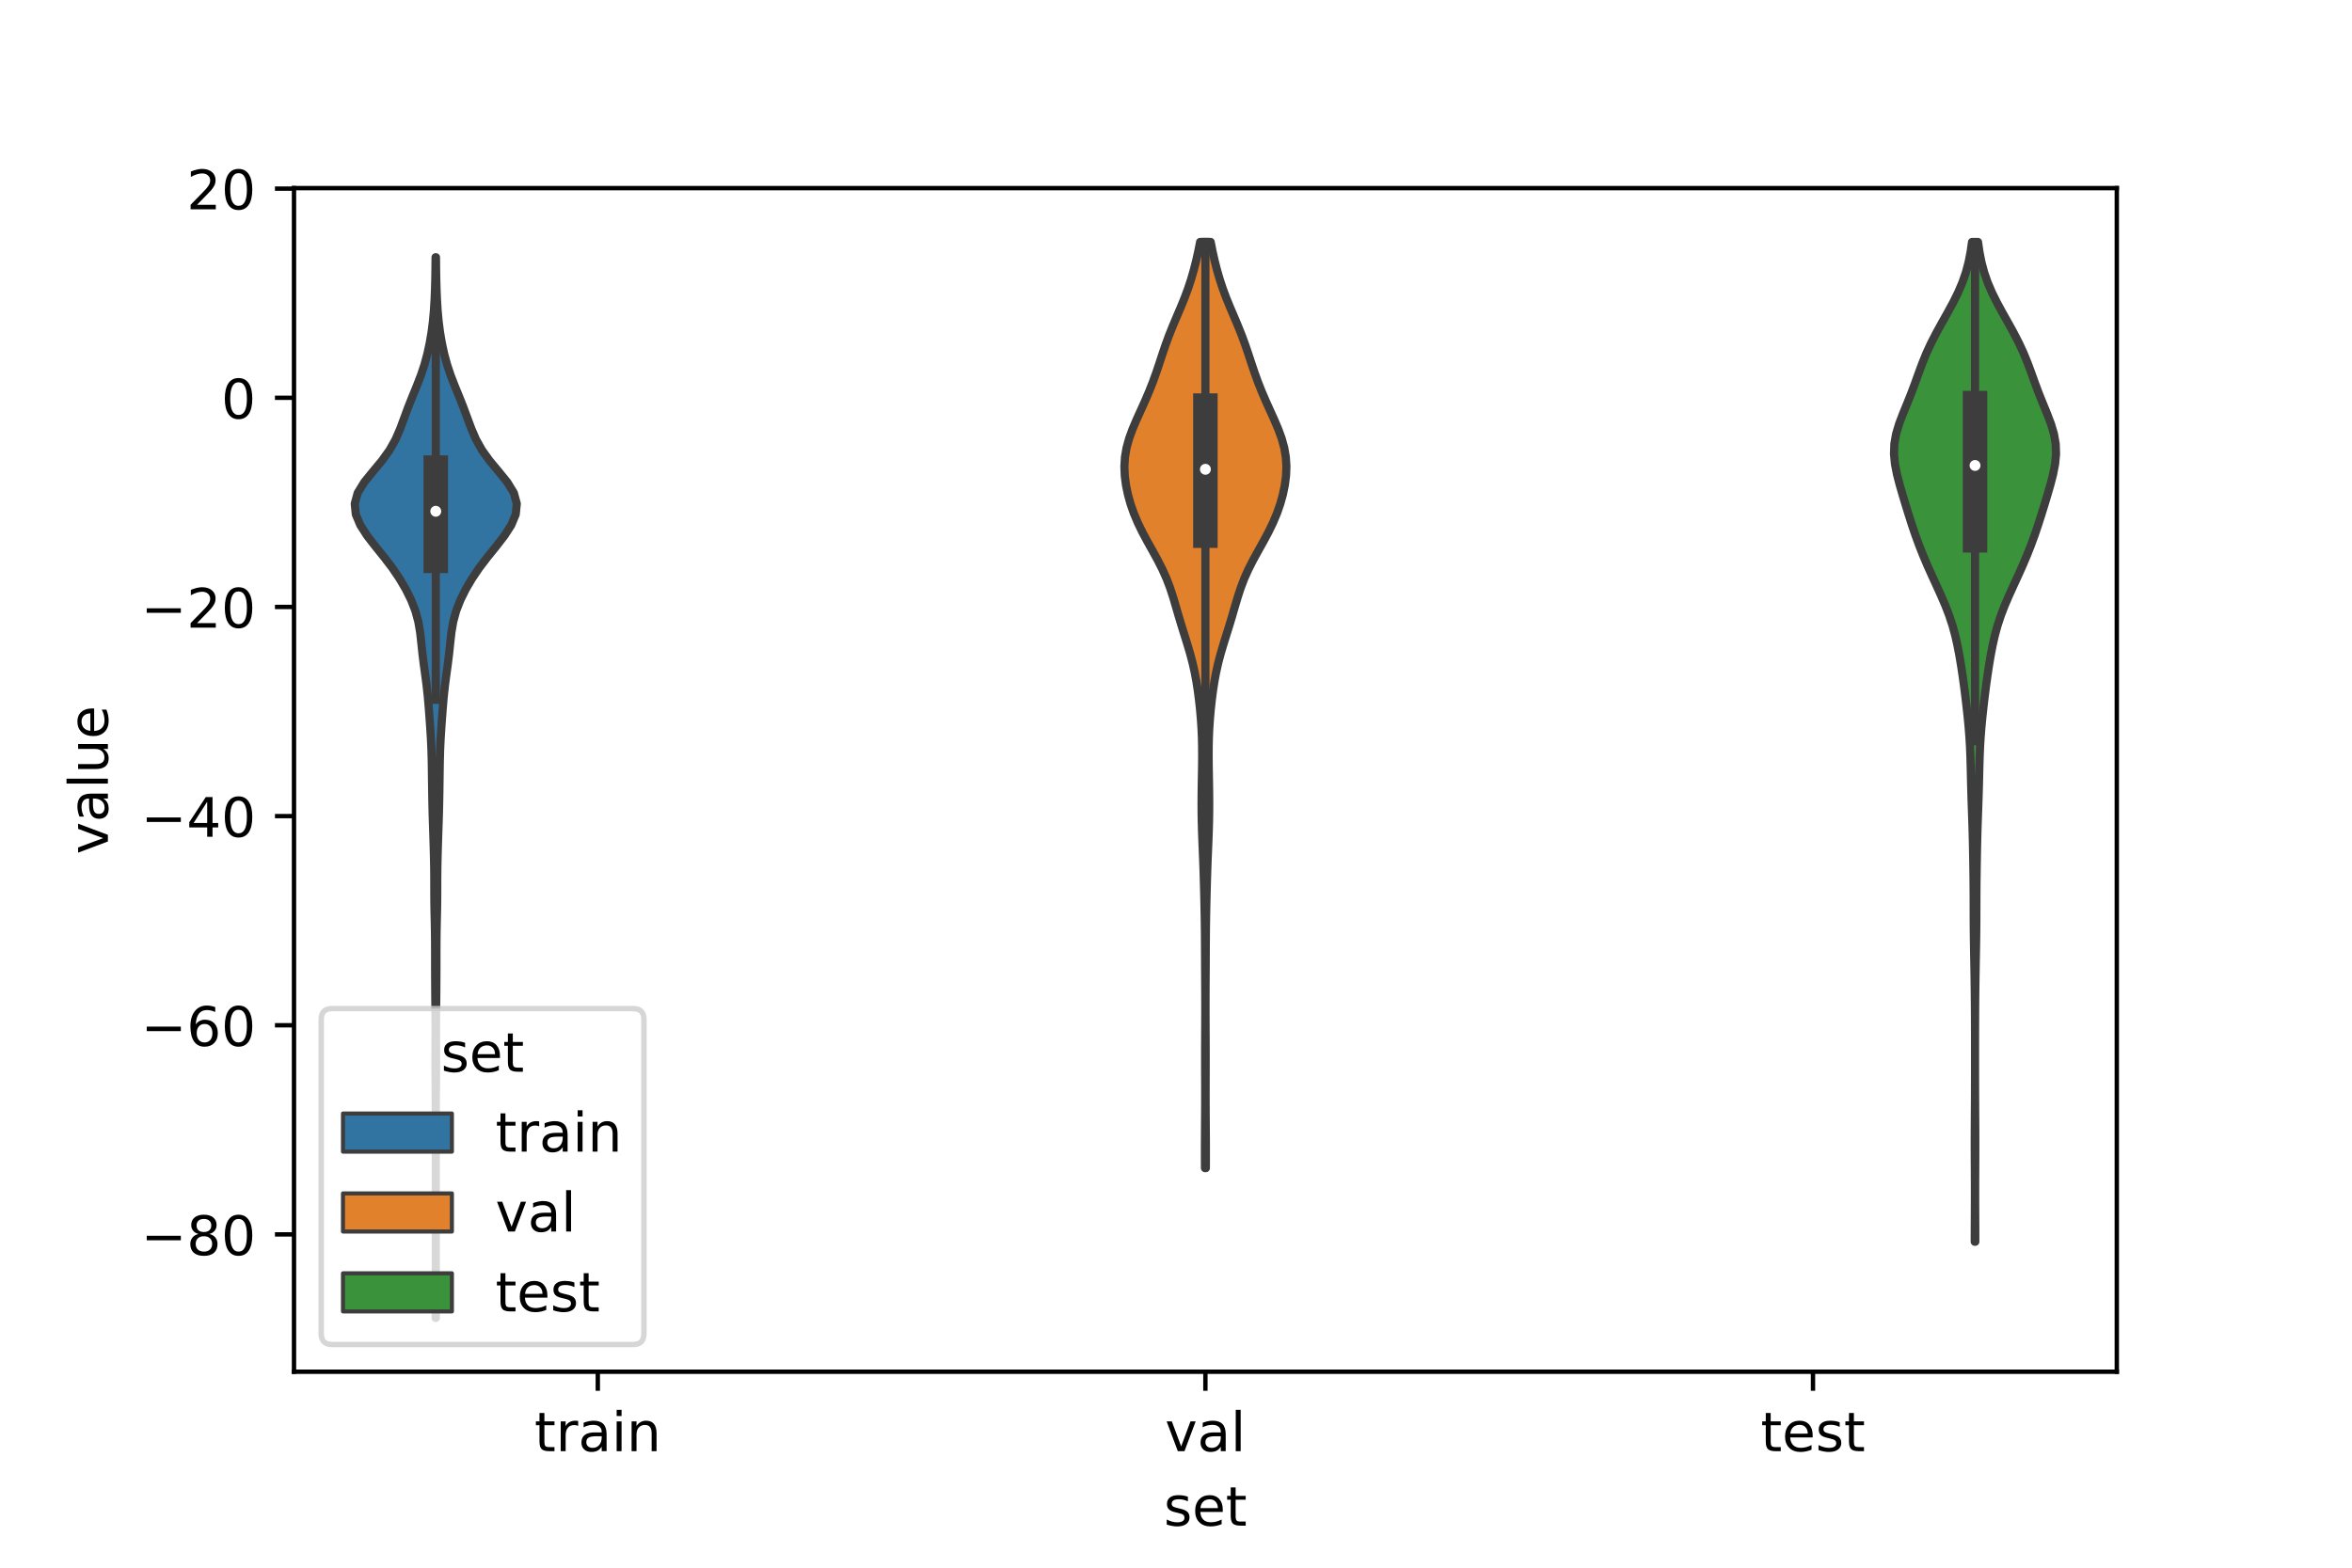 <?xml version="1.0" encoding="utf-8" standalone="no"?>
<!DOCTYPE svg PUBLIC "-//W3C//DTD SVG 1.1//EN"
  "http://www.w3.org/Graphics/SVG/1.1/DTD/svg11.dtd">
<!-- Created with matplotlib (https://matplotlib.org/) -->
<svg height="288pt" version="1.1" viewBox="0 0 432 288" width="432pt" xmlns="http://www.w3.org/2000/svg" xmlns:xlink="http://www.w3.org/1999/xlink">
 <defs>
  <style type="text/css">*{stroke-linecap:butt;stroke-linejoin:round;}</style>
 </defs>
 <g id="figure_1">
  <g id="patch_1">
   <path d="M 0 288 
L 432 288 
L 432 0 
L 0 0 
z
" style="fill:#ffffff;"/>
  </g>
  <g id="axes_1">
   <g id="patch_2">
    <path d="M 54 252 
L 388.8 252 
L 388.8 34.56 
L 54 34.56 
z
" style="fill:#ffffff;"/>
   </g>
   <g id="PolyCollection_1">
    <defs>
     <path d="M 80.056 -45.884 
L 80.024 -45.884 
L 80.026 -47.852 
L 80.031 -49.82 
L 80.035 -51.788 
L 80.038 -53.757 
L 80.04 -55.725 
L 80.04 -57.693 
L 80.04 -59.662 
L 80.04 -61.63 
L 80.04 -63.598 
L 80.04 -65.566 
L 80.04 -67.535 
L 80.04 -69.503 
L 80.04 -71.471 
L 80.04 -73.44 
L 80.04 -75.408 
L 80.04 -77.376 
L 80.04 -79.344 
L 80.039 -81.313 
L 80.036 -83.281 
L 80.029 -85.249 
L 80.016 -87.218 
L 80 -89.186 
L 79.986 -91.154 
L 79.98 -93.122 
L 79.986 -95.091 
L 79.996 -97.059 
L 79.999 -99.027 
L 79.99 -100.995 
L 79.971 -102.964 
L 79.95 -104.932 
L 79.934 -106.9 
L 79.924 -108.869 
L 79.918 -110.837 
L 79.917 -112.805 
L 79.912 -114.773 
L 79.892 -116.742 
L 79.853 -118.71 
L 79.807 -120.678 
L 79.777 -122.647 
L 79.769 -124.615 
L 79.767 -126.583 
L 79.749 -128.551 
L 79.709 -130.52 
L 79.656 -132.488 
L 79.595 -134.456 
L 79.529 -136.425 
L 79.468 -138.393 
L 79.42 -140.361 
L 79.384 -142.329 
L 79.355 -144.298 
L 79.329 -146.266 
L 79.298 -148.234 
L 79.245 -150.202 
L 79.155 -152.171 
L 79.032 -154.139 
L 78.893 -156.107 
L 78.744 -158.076 
L 78.575 -160.044 
L 78.363 -162.012 
L 78.107 -163.98 
L 77.836 -165.949 
L 77.593 -167.917 
L 77.387 -169.885 
L 77.165 -171.854 
L 76.828 -173.822 
L 76.291 -175.79 
L 75.523 -177.758 
L 74.549 -179.727 
L 73.396 -181.695 
L 72.064 -183.663 
L 70.561 -185.632 
L 68.969 -187.6 
L 67.445 -189.568 
L 66.176 -191.536 
L 65.355 -193.505 
L 65.16 -195.473 
L 65.698 -197.441 
L 66.901 -199.409 
L 68.497 -201.378 
L 70.137 -203.346 
L 71.555 -205.314 
L 72.661 -207.283 
L 73.512 -209.251 
L 74.241 -211.219 
L 74.971 -213.187 
L 75.753 -215.156 
L 76.561 -217.124 
L 77.322 -219.092 
L 77.976 -221.061 
L 78.506 -223.029 
L 78.928 -224.997 
L 79.262 -226.965 
L 79.515 -228.934 
L 79.695 -230.902 
L 79.818 -232.87 
L 79.9 -234.839 
L 79.953 -236.807 
L 79.984 -238.775 
L 80.002 -240.743 
L 80.078 -240.743 
L 80.078 -240.743 
L 80.096 -238.775 
L 80.127 -236.807 
L 80.18 -234.839 
L 80.262 -232.87 
L 80.385 -230.902 
L 80.565 -228.934 
L 80.818 -226.965 
L 81.152 -224.997 
L 81.574 -223.029 
L 82.104 -221.061 
L 82.758 -219.092 
L 83.519 -217.124 
L 84.327 -215.156 
L 85.109 -213.187 
L 85.839 -211.219 
L 86.568 -209.251 
L 87.419 -207.283 
L 88.525 -205.314 
L 89.943 -203.346 
L 91.583 -201.378 
L 93.179 -199.409 
L 94.382 -197.441 
L 94.92 -195.473 
L 94.725 -193.505 
L 93.904 -191.536 
L 92.635 -189.568 
L 91.111 -187.6 
L 89.519 -185.632 
L 88.016 -183.663 
L 86.684 -181.695 
L 85.531 -179.727 
L 84.557 -177.758 
L 83.789 -175.79 
L 83.252 -173.822 
L 82.915 -171.854 
L 82.693 -169.885 
L 82.487 -167.917 
L 82.244 -165.949 
L 81.973 -163.98 
L 81.717 -162.012 
L 81.505 -160.044 
L 81.336 -158.076 
L 81.187 -156.107 
L 81.048 -154.139 
L 80.925 -152.171 
L 80.835 -150.202 
L 80.782 -148.234 
L 80.751 -146.266 
L 80.725 -144.298 
L 80.696 -142.329 
L 80.66 -140.361 
L 80.612 -138.393 
L 80.551 -136.425 
L 80.485 -134.456 
L 80.424 -132.488 
L 80.371 -130.52 
L 80.331 -128.551 
L 80.313 -126.583 
L 80.311 -124.615 
L 80.303 -122.647 
L 80.273 -120.678 
L 80.227 -118.71 
L 80.188 -116.742 
L 80.168 -114.773 
L 80.163 -112.805 
L 80.162 -110.837 
L 80.156 -108.869 
L 80.146 -106.9 
L 80.13 -104.932 
L 80.109 -102.964 
L 80.09 -100.995 
L 80.081 -99.027 
L 80.084 -97.059 
L 80.094 -95.091 
L 80.1 -93.122 
L 80.094 -91.154 
L 80.08 -89.186 
L 80.064 -87.218 
L 80.051 -85.249 
L 80.044 -83.281 
L 80.041 -81.313 
L 80.04 -79.344 
L 80.04 -77.376 
L 80.04 -75.408 
L 80.04 -73.44 
L 80.04 -71.471 
L 80.04 -69.503 
L 80.04 -67.535 
L 80.04 -65.566 
L 80.04 -63.598 
L 80.04 -61.63 
L 80.04 -59.662 
L 80.04 -57.693 
L 80.04 -55.725 
L 80.042 -53.757 
L 80.045 -51.788 
L 80.049 -49.82 
L 80.054 -47.852 
L 80.056 -45.884 
z
" id="mb53b1b2ef1" style="stroke:#3d3d3d;stroke-width:1.5;"/>
    </defs>
    <g clip-path="url(#pff5c553123)">
     <use style="fill:#3274a1;stroke:#3d3d3d;stroke-width:1.5;" x="0" xlink:href="#mb53b1b2ef1" y="288"/>
    </g>
   </g>
   <g id="PolyCollection_2">
    <defs>
     <path d="M 221.48 -73.402 
L 221.32 -73.402 
L 221.312 -75.121 
L 221.311 -76.84 
L 221.317 -78.559 
L 221.327 -80.277 
L 221.339 -81.996 
L 221.351 -83.715 
L 221.358 -85.434 
L 221.361 -87.152 
L 221.358 -88.871 
L 221.353 -90.59 
L 221.349 -92.308 
L 221.348 -94.027 
L 221.351 -95.746 
L 221.358 -97.465 
L 221.367 -99.183 
L 221.374 -100.902 
L 221.377 -102.621 
L 221.376 -104.34 
L 221.37 -106.058 
L 221.361 -107.777 
L 221.351 -109.496 
L 221.342 -111.214 
L 221.335 -112.933 
L 221.326 -114.652 
L 221.315 -116.371 
L 221.296 -118.089 
L 221.269 -119.808 
L 221.234 -121.527 
L 221.195 -123.246 
L 221.151 -124.964 
L 221.103 -126.683 
L 221.048 -128.402 
L 220.986 -130.12 
L 220.917 -131.839 
L 220.846 -133.558 
L 220.783 -135.277 
L 220.734 -136.995 
L 220.705 -138.714 
L 220.697 -140.433 
L 220.708 -142.151 
L 220.732 -143.87 
L 220.763 -145.589 
L 220.791 -147.308 
L 220.807 -149.026 
L 220.8 -150.745 
L 220.762 -152.464 
L 220.686 -154.183 
L 220.571 -155.901 
L 220.421 -157.62 
L 220.235 -159.339 
L 220.014 -161.057 
L 219.75 -162.776 
L 219.431 -164.495 
L 219.045 -166.214 
L 218.592 -167.932 
L 218.083 -169.651 
L 217.546 -171.37 
L 217.009 -173.089 
L 216.492 -174.807 
L 215.993 -176.526 
L 215.485 -178.245 
L 214.924 -179.963 
L 214.271 -181.682 
L 213.504 -183.401 
L 212.63 -185.12 
L 211.685 -186.838 
L 210.725 -188.557 
L 209.805 -190.276 
L 208.971 -191.995 
L 208.249 -193.713 
L 207.649 -195.432 
L 207.17 -197.151 
L 206.813 -198.869 
L 206.59 -200.588 
L 206.52 -202.307 
L 206.626 -204.026 
L 206.92 -205.744 
L 207.397 -207.463 
L 208.025 -209.182 
L 208.756 -210.901 
L 209.536 -212.619 
L 210.313 -214.338 
L 211.051 -216.057 
L 211.732 -217.775 
L 212.354 -219.494 
L 212.933 -221.213 
L 213.499 -222.932 
L 214.083 -224.65 
L 214.714 -226.369 
L 215.4 -228.088 
L 216.127 -229.807 
L 216.861 -231.525 
L 217.563 -233.244 
L 218.204 -234.963 
L 218.772 -236.681 
L 219.269 -238.4 
L 219.706 -240.119 
L 220.092 -241.838 
L 220.43 -243.556 
L 222.37 -243.556 
L 222.37 -243.556 
L 222.708 -241.838 
L 223.094 -240.119 
L 223.531 -238.4 
L 224.028 -236.681 
L 224.596 -234.963 
L 225.237 -233.244 
L 225.939 -231.525 
L 226.673 -229.807 
L 227.4 -228.088 
L 228.086 -226.369 
L 228.717 -224.65 
L 229.301 -222.932 
L 229.867 -221.213 
L 230.446 -219.494 
L 231.068 -217.775 
L 231.749 -216.057 
L 232.487 -214.338 
L 233.264 -212.619 
L 234.044 -210.901 
L 234.775 -209.182 
L 235.403 -207.463 
L 235.88 -205.744 
L 236.174 -204.026 
L 236.28 -202.307 
L 236.21 -200.588 
L 235.987 -198.869 
L 235.63 -197.151 
L 235.151 -195.432 
L 234.551 -193.713 
L 233.829 -191.995 
L 232.995 -190.276 
L 232.075 -188.557 
L 231.115 -186.838 
L 230.17 -185.12 
L 229.296 -183.401 
L 228.529 -181.682 
L 227.876 -179.963 
L 227.315 -178.245 
L 226.807 -176.526 
L 226.308 -174.807 
L 225.791 -173.089 
L 225.254 -171.37 
L 224.717 -169.651 
L 224.208 -167.932 
L 223.755 -166.214 
L 223.369 -164.495 
L 223.05 -162.776 
L 222.786 -161.057 
L 222.565 -159.339 
L 222.379 -157.62 
L 222.229 -155.901 
L 222.114 -154.183 
L 222.038 -152.464 
L 222 -150.745 
L 221.993 -149.026 
L 222.009 -147.308 
L 222.037 -145.589 
L 222.068 -143.87 
L 222.092 -142.151 
L 222.103 -140.433 
L 222.095 -138.714 
L 222.066 -136.995 
L 222.017 -135.277 
L 221.954 -133.558 
L 221.883 -131.839 
L 221.814 -130.12 
L 221.752 -128.402 
L 221.697 -126.683 
L 221.649 -124.964 
L 221.605 -123.246 
L 221.566 -121.527 
L 221.531 -119.808 
L 221.504 -118.089 
L 221.485 -116.371 
L 221.474 -114.652 
L 221.465 -112.933 
L 221.458 -111.214 
L 221.449 -109.496 
L 221.439 -107.777 
L 221.43 -106.058 
L 221.424 -104.34 
L 221.423 -102.621 
L 221.426 -100.902 
L 221.433 -99.183 
L 221.442 -97.465 
L 221.449 -95.746 
L 221.452 -94.027 
L 221.451 -92.308 
L 221.447 -90.59 
L 221.442 -88.871 
L 221.439 -87.152 
L 221.442 -85.434 
L 221.449 -83.715 
L 221.461 -81.996 
L 221.473 -80.277 
L 221.483 -78.559 
L 221.489 -76.84 
L 221.488 -75.121 
L 221.48 -73.402 
z
" id="m7e6962a1af" style="stroke:#3d3d3d;stroke-width:1.5;"/>
    </defs>
    <g clip-path="url(#pff5c553123)">
     <use style="fill:#e1812c;stroke:#3d3d3d;stroke-width:1.5;" x="0" xlink:href="#m7e6962a1af" y="288"/>
    </g>
   </g>
   <g id="PolyCollection_3">
    <defs>
     <path d="M 362.812 -59.875 
L 362.708 -59.875 
L 362.71 -61.73 
L 362.718 -63.586 
L 362.727 -65.441 
L 362.734 -67.296 
L 362.736 -69.151 
L 362.732 -71.006 
L 362.724 -72.862 
L 362.715 -74.717 
L 362.709 -76.572 
L 362.708 -78.427 
L 362.713 -80.282 
L 362.723 -82.137 
L 362.734 -83.993 
L 362.744 -85.848 
L 362.751 -87.703 
L 362.756 -89.558 
L 362.758 -91.413 
L 362.759 -93.269 
L 362.759 -95.124 
L 362.758 -96.979 
L 362.755 -98.834 
L 362.749 -100.689 
L 362.74 -102.545 
L 362.726 -104.4 
L 362.706 -106.255 
L 362.682 -108.11 
L 362.652 -109.965 
L 362.619 -111.82 
L 362.584 -113.676 
L 362.553 -115.531 
L 362.53 -117.386 
L 362.518 -119.241 
L 362.513 -121.096 
L 362.51 -122.952 
L 362.5 -124.807 
L 362.481 -126.662 
L 362.455 -128.517 
L 362.424 -130.372 
L 362.391 -132.228 
L 362.35 -134.083 
L 362.299 -135.938 
L 362.238 -137.793 
L 362.172 -139.648 
L 362.11 -141.503 
L 362.056 -143.359 
L 362.011 -145.214 
L 361.967 -147.069 
L 361.914 -148.924 
L 361.838 -150.779 
L 361.728 -152.635 
L 361.581 -154.49 
L 361.403 -156.345 
L 361.202 -158.2 
L 360.984 -160.055 
L 360.749 -161.911 
L 360.494 -163.766 
L 360.215 -165.621 
L 359.905 -167.476 
L 359.554 -169.331 
L 359.139 -171.186 
L 358.636 -173.042 
L 358.027 -174.897 
L 357.313 -176.752 
L 356.517 -178.607 
L 355.674 -180.462 
L 354.821 -182.318 
L 353.989 -184.173 
L 353.202 -186.028 
L 352.469 -187.883 
L 351.793 -189.738 
L 351.164 -191.594 
L 350.57 -193.449 
L 349.997 -195.304 
L 349.437 -197.159 
L 348.902 -199.014 
L 348.423 -200.869 
L 348.06 -202.725 
L 347.88 -204.58 
L 347.942 -206.435 
L 348.267 -208.29 
L 348.821 -210.145 
L 349.527 -212.001 
L 350.289 -213.856 
L 351.032 -215.711 
L 351.728 -217.566 
L 352.395 -219.421 
L 353.083 -221.277 
L 353.841 -223.132 
L 354.698 -224.987 
L 355.654 -226.842 
L 356.677 -228.697 
L 357.721 -230.552 
L 358.73 -232.408 
L 359.651 -234.263 
L 360.444 -236.118 
L 361.085 -237.973 
L 361.578 -239.828 
L 361.942 -241.684 
L 362.207 -243.539 
L 363.313 -243.539 
L 363.313 -243.539 
L 363.578 -241.684 
L 363.942 -239.828 
L 364.435 -237.973 
L 365.076 -236.118 
L 365.869 -234.263 
L 366.79 -232.408 
L 367.799 -230.552 
L 368.843 -228.697 
L 369.866 -226.842 
L 370.822 -224.987 
L 371.679 -223.132 
L 372.437 -221.277 
L 373.125 -219.421 
L 373.792 -217.566 
L 374.488 -215.711 
L 375.231 -213.856 
L 375.993 -212.001 
L 376.699 -210.145 
L 377.253 -208.29 
L 377.578 -206.435 
L 377.64 -204.58 
L 377.46 -202.725 
L 377.097 -200.869 
L 376.618 -199.014 
L 376.083 -197.159 
L 375.523 -195.304 
L 374.95 -193.449 
L 374.356 -191.594 
L 373.727 -189.738 
L 373.051 -187.883 
L 372.318 -186.028 
L 371.531 -184.173 
L 370.699 -182.318 
L 369.846 -180.462 
L 369.003 -178.607 
L 368.207 -176.752 
L 367.493 -174.897 
L 366.884 -173.042 
L 366.381 -171.186 
L 365.966 -169.331 
L 365.615 -167.476 
L 365.305 -165.621 
L 365.026 -163.766 
L 364.771 -161.911 
L 364.536 -160.055 
L 364.318 -158.2 
L 364.117 -156.345 
L 363.939 -154.49 
L 363.792 -152.635 
L 363.682 -150.779 
L 363.606 -148.924 
L 363.553 -147.069 
L 363.509 -145.214 
L 363.464 -143.359 
L 363.41 -141.503 
L 363.348 -139.648 
L 363.282 -137.793 
L 363.221 -135.938 
L 363.17 -134.083 
L 363.129 -132.228 
L 363.096 -130.372 
L 363.065 -128.517 
L 363.039 -126.662 
L 363.02 -124.807 
L 363.01 -122.952 
L 363.007 -121.096 
L 363.002 -119.241 
L 362.99 -117.386 
L 362.967 -115.531 
L 362.936 -113.676 
L 362.901 -111.82 
L 362.868 -109.965 
L 362.838 -108.11 
L 362.814 -106.255 
L 362.794 -104.4 
L 362.78 -102.545 
L 362.771 -100.689 
L 362.765 -98.834 
L 362.762 -96.979 
L 362.761 -95.124 
L 362.761 -93.269 
L 362.762 -91.413 
L 362.764 -89.558 
L 362.769 -87.703 
L 362.776 -85.848 
L 362.786 -83.993 
L 362.797 -82.137 
L 362.807 -80.282 
L 362.812 -78.427 
L 362.811 -76.572 
L 362.805 -74.717 
L 362.796 -72.862 
L 362.788 -71.006 
L 362.784 -69.151 
L 362.786 -67.296 
L 362.793 -65.441 
L 362.802 -63.586 
L 362.81 -61.73 
L 362.812 -59.875 
z
" id="m2b776f8bae" style="stroke:#3d3d3d;stroke-width:1.5;"/>
    </defs>
    <g clip-path="url(#pff5c553123)">
     <use style="fill:#3a923a;stroke:#3d3d3d;stroke-width:1.5;" x="0" xlink:href="#m2b776f8bae" y="288"/>
    </g>
   </g>
   <g id="patch_3">
    <path clip-path="url(#pff5c553123)" d="M 109.8 73.076 
L 109.8 73.076 
L 109.8 73.076 
L 109.8 73.076 
z
" style="fill:#3274a1;stroke:#3d3d3d;stroke-linejoin:miter;stroke-width:0.75;"/>
   </g>
   <g id="patch_4">
    <path clip-path="url(#pff5c553123)" d="M 109.8 73.076 
L 109.8 73.076 
L 109.8 73.076 
L 109.8 73.076 
z
" style="fill:#e1812c;stroke:#3d3d3d;stroke-linejoin:miter;stroke-width:0.75;"/>
   </g>
   <g id="patch_5">
    <path clip-path="url(#pff5c553123)" d="M 109.8 73.076 
L 109.8 73.076 
L 109.8 73.076 
L 109.8 73.076 
z
" style="fill:#3a923a;stroke:#3d3d3d;stroke-linejoin:miter;stroke-width:0.75;"/>
   </g>
   <g id="matplotlib.axis_1">
    <g id="xtick_1">
     <g id="line2d_1">
      <defs>
       <path d="M 0 0 
L 0 3.5 
" id="m72328f2b95" style="stroke:#000000;stroke-width:0.8;"/>
      </defs>
      <g>
       <use style="stroke:#000000;stroke-width:0.8;" x="109.8" xlink:href="#m72328f2b95" y="252"/>
      </g>
     </g>
     <g id="text_1">
      <!-- train -->
      <g transform="translate(98.162 266.598)scale(0.1 -0.1)">
       <defs>
        <path d="M 18.312 70.219 
L 18.312 54.688 
L 36.812 54.688 
L 36.812 47.703 
L 18.312 47.703 
L 18.312 18.016 
Q 18.312 11.328 20.141 9.422 
Q 21.969 7.516 27.594 7.516 
L 36.812 7.516 
L 36.812 0 
L 27.594 0 
Q 17.188 0 13.234 3.875 
Q 9.281 7.766 9.281 18.016 
L 9.281 47.703 
L 2.688 47.703 
L 2.688 54.688 
L 9.281 54.688 
L 9.281 70.219 
z
" id="DejaVuSans-116"/>
        <path d="M 41.109 46.297 
Q 39.594 47.172 37.812 47.578 
Q 36.031 48 33.891 48 
Q 26.266 48 22.188 43.047 
Q 18.109 38.094 18.109 28.812 
L 18.109 0 
L 9.078 0 
L 9.078 54.688 
L 18.109 54.688 
L 18.109 46.188 
Q 20.953 51.172 25.484 53.578 
Q 30.031 56 36.531 56 
Q 37.453 56 38.578 55.875 
Q 39.703 55.766 41.062 55.516 
z
" id="DejaVuSans-114"/>
        <path d="M 34.281 27.484 
Q 23.391 27.484 19.188 25 
Q 14.984 22.516 14.984 16.5 
Q 14.984 11.719 18.141 8.906 
Q 21.297 6.109 26.703 6.109 
Q 34.188 6.109 38.703 11.406 
Q 43.219 16.703 43.219 25.484 
L 43.219 27.484 
z
M 52.203 31.203 
L 52.203 0 
L 43.219 0 
L 43.219 8.297 
Q 40.141 3.328 35.547 0.953 
Q 30.953 -1.422 24.312 -1.422 
Q 15.922 -1.422 10.953 3.297 
Q 6 8.016 6 15.922 
Q 6 25.141 12.172 29.828 
Q 18.359 34.516 30.609 34.516 
L 43.219 34.516 
L 43.219 35.406 
Q 43.219 41.609 39.141 45 
Q 35.062 48.391 27.688 48.391 
Q 23 48.391 18.547 47.266 
Q 14.109 46.141 10.016 43.891 
L 10.016 52.203 
Q 14.938 54.109 19.578 55.047 
Q 24.219 56 28.609 56 
Q 40.484 56 46.344 49.844 
Q 52.203 43.703 52.203 31.203 
z
" id="DejaVuSans-97"/>
        <path d="M 9.422 54.688 
L 18.406 54.688 
L 18.406 0 
L 9.422 0 
z
M 9.422 75.984 
L 18.406 75.984 
L 18.406 64.594 
L 9.422 64.594 
z
" id="DejaVuSans-105"/>
        <path d="M 54.891 33.016 
L 54.891 0 
L 45.906 0 
L 45.906 32.719 
Q 45.906 40.484 42.875 44.328 
Q 39.844 48.188 33.797 48.188 
Q 26.516 48.188 22.312 43.547 
Q 18.109 38.922 18.109 30.906 
L 18.109 0 
L 9.078 0 
L 9.078 54.688 
L 18.109 54.688 
L 18.109 46.188 
Q 21.344 51.125 25.703 53.562 
Q 30.078 56 35.797 56 
Q 45.219 56 50.047 50.172 
Q 54.891 44.344 54.891 33.016 
z
" id="DejaVuSans-110"/>
       </defs>
       <use xlink:href="#DejaVuSans-116"/>
       <use x="39.209" xlink:href="#DejaVuSans-114"/>
       <use x="80.322" xlink:href="#DejaVuSans-97"/>
       <use x="141.602" xlink:href="#DejaVuSans-105"/>
       <use x="169.385" xlink:href="#DejaVuSans-110"/>
      </g>
     </g>
    </g>
    <g id="xtick_2">
     <g id="line2d_2">
      <g>
       <use style="stroke:#000000;stroke-width:0.8;" x="221.4" xlink:href="#m72328f2b95" y="252"/>
      </g>
     </g>
     <g id="text_2">
      <!-- val -->
      <g transform="translate(213.988 266.598)scale(0.1 -0.1)">
       <defs>
        <path d="M 2.984 54.688 
L 12.5 54.688 
L 29.594 8.797 
L 46.688 54.688 
L 56.203 54.688 
L 35.688 0 
L 23.484 0 
z
" id="DejaVuSans-118"/>
        <path d="M 9.422 75.984 
L 18.406 75.984 
L 18.406 0 
L 9.422 0 
z
" id="DejaVuSans-108"/>
       </defs>
       <use xlink:href="#DejaVuSans-118"/>
       <use x="59.18" xlink:href="#DejaVuSans-97"/>
       <use x="120.459" xlink:href="#DejaVuSans-108"/>
      </g>
     </g>
    </g>
    <g id="xtick_3">
     <g id="line2d_3">
      <g>
       <use style="stroke:#000000;stroke-width:0.8;" x="333" xlink:href="#m72328f2b95" y="252"/>
      </g>
     </g>
     <g id="text_3">
      <!-- test -->
      <g transform="translate(323.398 266.598)scale(0.1 -0.1)">
       <defs>
        <path d="M 56.203 29.594 
L 56.203 25.203 
L 14.891 25.203 
Q 15.484 15.922 20.484 11.062 
Q 25.484 6.203 34.422 6.203 
Q 39.594 6.203 44.453 7.469 
Q 49.312 8.734 54.109 11.281 
L 54.109 2.781 
Q 49.266 0.734 44.188 -0.344 
Q 39.109 -1.422 33.891 -1.422 
Q 20.797 -1.422 13.156 6.188 
Q 5.516 13.812 5.516 26.812 
Q 5.516 40.234 12.766 48.109 
Q 20.016 56 32.328 56 
Q 43.359 56 49.781 48.891 
Q 56.203 41.797 56.203 29.594 
z
M 47.219 32.234 
Q 47.125 39.594 43.094 43.984 
Q 39.062 48.391 32.422 48.391 
Q 24.906 48.391 20.391 44.141 
Q 15.875 39.891 15.188 32.172 
z
" id="DejaVuSans-101"/>
        <path d="M 44.281 53.078 
L 44.281 44.578 
Q 40.484 46.531 36.375 47.5 
Q 32.281 48.484 27.875 48.484 
Q 21.188 48.484 17.844 46.438 
Q 14.5 44.391 14.5 40.281 
Q 14.5 37.156 16.891 35.375 
Q 19.281 33.594 26.516 31.984 
L 29.594 31.297 
Q 39.156 29.25 43.188 25.516 
Q 47.219 21.781 47.219 15.094 
Q 47.219 7.469 41.188 3.016 
Q 35.156 -1.422 24.609 -1.422 
Q 20.219 -1.422 15.453 -0.562 
Q 10.688 0.297 5.422 2 
L 5.422 11.281 
Q 10.406 8.688 15.234 7.391 
Q 20.062 6.109 24.812 6.109 
Q 31.156 6.109 34.562 8.281 
Q 37.984 10.453 37.984 14.406 
Q 37.984 18.062 35.516 20.016 
Q 33.062 21.969 24.703 23.781 
L 21.578 24.516 
Q 13.234 26.266 9.516 29.906 
Q 5.812 33.547 5.812 39.891 
Q 5.812 47.609 11.281 51.797 
Q 16.75 56 26.812 56 
Q 31.781 56 36.172 55.266 
Q 40.578 54.547 44.281 53.078 
z
" id="DejaVuSans-115"/>
       </defs>
       <use xlink:href="#DejaVuSans-116"/>
       <use x="39.209" xlink:href="#DejaVuSans-101"/>
       <use x="100.732" xlink:href="#DejaVuSans-115"/>
       <use x="152.832" xlink:href="#DejaVuSans-116"/>
      </g>
     </g>
    </g>
    <g id="text_4">
     <!-- set -->
     <g transform="translate(213.759 280.277)scale(0.1 -0.1)">
      <use xlink:href="#DejaVuSans-115"/>
      <use x="52.1" xlink:href="#DejaVuSans-101"/>
      <use x="113.623" xlink:href="#DejaVuSans-116"/>
     </g>
    </g>
   </g>
   <g id="matplotlib.axis_2">
    <g id="ytick_1">
     <g id="line2d_4">
      <defs>
       <path d="M 0 0 
L -3.5 0 
" id="m9c0632812e" style="stroke:#000000;stroke-width:0.8;"/>
      </defs>
      <g>
       <use style="stroke:#000000;stroke-width:0.8;" x="54" xlink:href="#m9c0632812e" y="226.774"/>
      </g>
     </g>
     <g id="text_5">
      <!-- −80 -->
      <g transform="translate(25.895 230.573)scale(0.1 -0.1)">
       <defs>
        <path d="M 10.594 35.5 
L 73.188 35.5 
L 73.188 27.203 
L 10.594 27.203 
z
" id="DejaVuSans-8722"/>
        <path d="M 31.781 34.625 
Q 24.75 34.625 20.719 30.859 
Q 16.703 27.094 16.703 20.516 
Q 16.703 13.922 20.719 10.156 
Q 24.75 6.391 31.781 6.391 
Q 38.812 6.391 42.859 10.172 
Q 46.922 13.969 46.922 20.516 
Q 46.922 27.094 42.891 30.859 
Q 38.875 34.625 31.781 34.625 
z
M 21.922 38.812 
Q 15.578 40.375 12.031 44.719 
Q 8.5 49.078 8.5 55.328 
Q 8.5 64.062 14.719 69.141 
Q 20.953 74.219 31.781 74.219 
Q 42.672 74.219 48.875 69.141 
Q 55.078 64.062 55.078 55.328 
Q 55.078 49.078 51.531 44.719 
Q 48 40.375 41.703 38.812 
Q 48.828 37.156 52.797 32.312 
Q 56.781 27.484 56.781 20.516 
Q 56.781 9.906 50.312 4.234 
Q 43.844 -1.422 31.781 -1.422 
Q 19.734 -1.422 13.25 4.234 
Q 6.781 9.906 6.781 20.516 
Q 6.781 27.484 10.781 32.312 
Q 14.797 37.156 21.922 38.812 
z
M 18.312 54.391 
Q 18.312 48.734 21.844 45.562 
Q 25.391 42.391 31.781 42.391 
Q 38.141 42.391 41.719 45.562 
Q 45.312 48.734 45.312 54.391 
Q 45.312 60.062 41.719 63.234 
Q 38.141 66.406 31.781 66.406 
Q 25.391 66.406 21.844 63.234 
Q 18.312 60.062 18.312 54.391 
z
" id="DejaVuSans-56"/>
        <path d="M 31.781 66.406 
Q 24.172 66.406 20.328 58.906 
Q 16.5 51.422 16.5 36.375 
Q 16.5 21.391 20.328 13.891 
Q 24.172 6.391 31.781 6.391 
Q 39.453 6.391 43.281 13.891 
Q 47.125 21.391 47.125 36.375 
Q 47.125 51.422 43.281 58.906 
Q 39.453 66.406 31.781 66.406 
z
M 31.781 74.219 
Q 44.047 74.219 50.516 64.516 
Q 56.984 54.828 56.984 36.375 
Q 56.984 17.969 50.516 8.266 
Q 44.047 -1.422 31.781 -1.422 
Q 19.531 -1.422 13.062 8.266 
Q 6.594 17.969 6.594 36.375 
Q 6.594 54.828 13.062 64.516 
Q 19.531 74.219 31.781 74.219 
z
" id="DejaVuSans-48"/>
       </defs>
       <use xlink:href="#DejaVuSans-8722"/>
       <use x="83.789" xlink:href="#DejaVuSans-56"/>
       <use x="147.412" xlink:href="#DejaVuSans-48"/>
      </g>
     </g>
    </g>
    <g id="ytick_2">
     <g id="line2d_5">
      <g>
       <use style="stroke:#000000;stroke-width:0.8;" x="54" xlink:href="#m9c0632812e" y="188.349"/>
      </g>
     </g>
     <g id="text_6">
      <!-- −60 -->
      <g transform="translate(25.895 192.148)scale(0.1 -0.1)">
       <defs>
        <path d="M 33.016 40.375 
Q 26.375 40.375 22.484 35.828 
Q 18.609 31.297 18.609 23.391 
Q 18.609 15.531 22.484 10.953 
Q 26.375 6.391 33.016 6.391 
Q 39.656 6.391 43.531 10.953 
Q 47.406 15.531 47.406 23.391 
Q 47.406 31.297 43.531 35.828 
Q 39.656 40.375 33.016 40.375 
z
M 52.594 71.297 
L 52.594 62.312 
Q 48.875 64.062 45.094 64.984 
Q 41.312 65.922 37.594 65.922 
Q 27.828 65.922 22.672 59.328 
Q 17.531 52.734 16.797 39.406 
Q 19.672 43.656 24.016 45.922 
Q 28.375 48.188 33.594 48.188 
Q 44.578 48.188 50.953 41.516 
Q 57.328 34.859 57.328 23.391 
Q 57.328 12.156 50.688 5.359 
Q 44.047 -1.422 33.016 -1.422 
Q 20.359 -1.422 13.672 8.266 
Q 6.984 17.969 6.984 36.375 
Q 6.984 53.656 15.188 63.938 
Q 23.391 74.219 37.203 74.219 
Q 40.922 74.219 44.703 73.484 
Q 48.484 72.75 52.594 71.297 
z
" id="DejaVuSans-54"/>
       </defs>
       <use xlink:href="#DejaVuSans-8722"/>
       <use x="83.789" xlink:href="#DejaVuSans-54"/>
       <use x="147.412" xlink:href="#DejaVuSans-48"/>
      </g>
     </g>
    </g>
    <g id="ytick_3">
     <g id="line2d_6">
      <g>
       <use style="stroke:#000000;stroke-width:0.8;" x="54" xlink:href="#m9c0632812e" y="149.925"/>
      </g>
     </g>
     <g id="text_7">
      <!-- −40 -->
      <g transform="translate(25.895 153.724)scale(0.1 -0.1)">
       <defs>
        <path d="M 37.797 64.312 
L 12.891 25.391 
L 37.797 25.391 
z
M 35.203 72.906 
L 47.609 72.906 
L 47.609 25.391 
L 58.016 25.391 
L 58.016 17.188 
L 47.609 17.188 
L 47.609 0 
L 37.797 0 
L 37.797 17.188 
L 4.891 17.188 
L 4.891 26.703 
z
" id="DejaVuSans-52"/>
       </defs>
       <use xlink:href="#DejaVuSans-8722"/>
       <use x="83.789" xlink:href="#DejaVuSans-52"/>
       <use x="147.412" xlink:href="#DejaVuSans-48"/>
      </g>
     </g>
    </g>
    <g id="ytick_4">
     <g id="line2d_7">
      <g>
       <use style="stroke:#000000;stroke-width:0.8;" x="54" xlink:href="#m9c0632812e" y="111.5"/>
      </g>
     </g>
     <g id="text_8">
      <!-- −20 -->
      <g transform="translate(25.895 115.3)scale(0.1 -0.1)">
       <defs>
        <path d="M 19.188 8.297 
L 53.609 8.297 
L 53.609 0 
L 7.328 0 
L 7.328 8.297 
Q 12.938 14.109 22.625 23.891 
Q 32.328 33.688 34.812 36.531 
Q 39.547 41.844 41.422 45.531 
Q 43.312 49.219 43.312 52.781 
Q 43.312 58.594 39.234 62.25 
Q 35.156 65.922 28.609 65.922 
Q 23.969 65.922 18.812 64.312 
Q 13.672 62.703 7.812 59.422 
L 7.812 69.391 
Q 13.766 71.781 18.938 73 
Q 24.125 74.219 28.422 74.219 
Q 39.75 74.219 46.484 68.547 
Q 53.219 62.891 53.219 53.422 
Q 53.219 48.922 51.531 44.891 
Q 49.859 40.875 45.406 35.406 
Q 44.188 33.984 37.641 27.219 
Q 31.109 20.453 19.188 8.297 
z
" id="DejaVuSans-50"/>
       </defs>
       <use xlink:href="#DejaVuSans-8722"/>
       <use x="83.789" xlink:href="#DejaVuSans-50"/>
       <use x="147.412" xlink:href="#DejaVuSans-48"/>
      </g>
     </g>
    </g>
    <g id="ytick_5">
     <g id="line2d_8">
      <g>
       <use style="stroke:#000000;stroke-width:0.8;" x="54" xlink:href="#m9c0632812e" y="73.076"/>
      </g>
     </g>
     <g id="text_9">
      <!-- 0 -->
      <g transform="translate(40.638 76.875)scale(0.1 -0.1)">
       <use xlink:href="#DejaVuSans-48"/>
      </g>
     </g>
    </g>
    <g id="ytick_6">
     <g id="line2d_9">
      <g>
       <use style="stroke:#000000;stroke-width:0.8;" x="54" xlink:href="#m9c0632812e" y="34.651"/>
      </g>
     </g>
     <g id="text_10">
      <!-- 20 -->
      <g transform="translate(34.275 38.451)scale(0.1 -0.1)">
       <use xlink:href="#DejaVuSans-50"/>
       <use x="63.623" xlink:href="#DejaVuSans-48"/>
      </g>
     </g>
    </g>
    <g id="text_11">
     <!-- value -->
     <g transform="translate(19.816 156.938)rotate(-90)scale(0.1 -0.1)">
      <defs>
       <path d="M 8.5 21.578 
L 8.5 54.688 
L 17.484 54.688 
L 17.484 21.922 
Q 17.484 14.156 20.5 10.266 
Q 23.531 6.391 29.594 6.391 
Q 36.859 6.391 41.078 11.031 
Q 45.312 15.672 45.312 23.688 
L 45.312 54.688 
L 54.297 54.688 
L 54.297 0 
L 45.312 0 
L 45.312 8.406 
Q 42.047 3.422 37.719 1 
Q 33.406 -1.422 27.688 -1.422 
Q 18.266 -1.422 13.375 4.438 
Q 8.5 10.297 8.5 21.578 
z
M 31.109 56 
z
" id="DejaVuSans-117"/>
      </defs>
      <use xlink:href="#DejaVuSans-118"/>
      <use x="59.18" xlink:href="#DejaVuSans-97"/>
      <use x="120.459" xlink:href="#DejaVuSans-108"/>
      <use x="148.242" xlink:href="#DejaVuSans-117"/>
      <use x="211.621" xlink:href="#DejaVuSans-101"/>
     </g>
    </g>
   </g>
   <g id="line2d_10">
    <path clip-path="url(#pff5c553123)" d="M 80.04 128.559 
L 80.04 60.45 
" style="fill:none;stroke:#3d3d3d;stroke-linecap:square;stroke-width:1.5;"/>
   </g>
   <g id="line2d_11">
    <path clip-path="url(#pff5c553123)" d="M 80.04 103.028 
L 80.04 85.909 
" style="fill:none;stroke:#3d3d3d;stroke-linecap:square;stroke-width:4.5;"/>
   </g>
   <g id="line2d_12">
    <path clip-path="url(#pff5c553123)" d="M 221.4 134.083 
L 221.4 44.444 
" style="fill:none;stroke:#3d3d3d;stroke-linecap:square;stroke-width:1.5;"/>
   </g>
   <g id="line2d_13">
    <path clip-path="url(#pff5c553123)" d="M 221.4 98.415 
L 221.4 74.513 
" style="fill:none;stroke:#3d3d3d;stroke-linecap:square;stroke-width:4.5;"/>
   </g>
   <g id="line2d_14">
    <path clip-path="url(#pff5c553123)" d="M 362.76 136.175 
L 362.76 44.461 
" style="fill:none;stroke:#3d3d3d;stroke-linecap:square;stroke-width:1.5;"/>
   </g>
   <g id="line2d_15">
    <path clip-path="url(#pff5c553123)" d="M 362.76 99.259 
L 362.76 74.059 
" style="fill:none;stroke:#3d3d3d;stroke-linecap:square;stroke-width:4.5;"/>
   </g>
   <g id="patch_6">
    <path d="M 54 252 
L 54 34.56 
" style="fill:none;stroke:#000000;stroke-linecap:square;stroke-linejoin:miter;stroke-width:0.8;"/>
   </g>
   <g id="patch_7">
    <path d="M 388.8 252 
L 388.8 34.56 
" style="fill:none;stroke:#000000;stroke-linecap:square;stroke-linejoin:miter;stroke-width:0.8;"/>
   </g>
   <g id="patch_8">
    <path d="M 54 252 
L 388.8 252 
" style="fill:none;stroke:#000000;stroke-linecap:square;stroke-linejoin:miter;stroke-width:0.8;"/>
   </g>
   <g id="patch_9">
    <path d="M 54 34.56 
L 388.8 34.56 
" style="fill:none;stroke:#000000;stroke-linecap:square;stroke-linejoin:miter;stroke-width:0.8;"/>
   </g>
   <g id="PathCollection_1">
    <defs>
     <path d="M 0 1.5 
C 0.398 1.5 0.779 1.342 1.061 1.061 
C 1.342 0.779 1.5 0.398 1.5 0 
C 1.5 -0.398 1.342 -0.779 1.061 -1.061 
C 0.779 -1.342 0.398 -1.5 0 -1.5 
C -0.398 -1.5 -0.779 -1.342 -1.061 -1.061 
C -1.342 -0.779 -1.5 -0.398 -1.5 0 
C -1.5 0.398 -1.342 0.779 -1.061 1.061 
C -0.779 1.342 -0.398 1.5 0 1.5 
z
" id="m18e83ded08" style="stroke:#3d3d3d;"/>
    </defs>
    <g clip-path="url(#pff5c553123)">
     <use style="fill:#ffffff;stroke:#3d3d3d;" x="80.04" xlink:href="#m18e83ded08" y="93.925"/>
    </g>
   </g>
   <g id="PathCollection_2">
    <g clip-path="url(#pff5c553123)">
     <use style="fill:#ffffff;stroke:#3d3d3d;" x="221.4" xlink:href="#m18e83ded08" y="86.216"/>
    </g>
   </g>
   <g id="PathCollection_3">
    <g clip-path="url(#pff5c553123)">
     <use style="fill:#ffffff;stroke:#3d3d3d;" x="362.76" xlink:href="#m18e83ded08" y="85.51"/>
    </g>
   </g>
   <g id="legend_1">
    <g id="patch_10">
     <path d="M 61 247 
L 116.275 247 
Q 118.275 247 118.275 245 
L 118.275 187.287 
Q 118.275 185.287 116.275 185.287 
L 61 185.287 
Q 59 185.287 59 187.287 
L 59 245 
Q 59 247 61 247 
z
" style="fill:#ffffff;opacity:0.8;stroke:#cccccc;stroke-linejoin:miter;"/>
    </g>
    <g id="text_12">
     <!-- set -->
     <g transform="translate(80.996 196.886)scale(0.1 -0.1)">
      <use xlink:href="#DejaVuSans-115"/>
      <use x="52.1" xlink:href="#DejaVuSans-101"/>
      <use x="113.623" xlink:href="#DejaVuSans-116"/>
     </g>
    </g>
    <g id="patch_11">
     <path d="M 63 211.564 
L 83 211.564 
L 83 204.564 
L 63 204.564 
z
" style="fill:#3274a1;stroke:#3d3d3d;stroke-linejoin:miter;stroke-width:0.75;"/>
    </g>
    <g id="text_13">
     <!-- train -->
     <g transform="translate(91 211.564)scale(0.1 -0.1)">
      <use xlink:href="#DejaVuSans-116"/>
      <use x="39.209" xlink:href="#DejaVuSans-114"/>
      <use x="80.322" xlink:href="#DejaVuSans-97"/>
      <use x="141.602" xlink:href="#DejaVuSans-105"/>
      <use x="169.385" xlink:href="#DejaVuSans-110"/>
     </g>
    </g>
    <g id="patch_12">
     <path d="M 63 226.242 
L 83 226.242 
L 83 219.242 
L 63 219.242 
z
" style="fill:#e1812c;stroke:#3d3d3d;stroke-linejoin:miter;stroke-width:0.75;"/>
    </g>
    <g id="text_14">
     <!-- val -->
     <g transform="translate(91 226.242)scale(0.1 -0.1)">
      <use xlink:href="#DejaVuSans-118"/>
      <use x="59.18" xlink:href="#DejaVuSans-97"/>
      <use x="120.459" xlink:href="#DejaVuSans-108"/>
     </g>
    </g>
    <g id="patch_13">
     <path d="M 63 240.92 
L 83 240.92 
L 83 233.92 
L 63 233.92 
z
" style="fill:#3a923a;stroke:#3d3d3d;stroke-linejoin:miter;stroke-width:0.75;"/>
    </g>
    <g id="text_15">
     <!-- test -->
     <g transform="translate(91 240.92)scale(0.1 -0.1)">
      <use xlink:href="#DejaVuSans-116"/>
      <use x="39.209" xlink:href="#DejaVuSans-101"/>
      <use x="100.732" xlink:href="#DejaVuSans-115"/>
      <use x="152.832" xlink:href="#DejaVuSans-116"/>
     </g>
    </g>
   </g>
  </g>
 </g>
 <defs>
  <clipPath id="pff5c553123">
   <rect height="217.44" width="334.8" x="54" y="34.56"/>
  </clipPath>
 </defs>
</svg>
